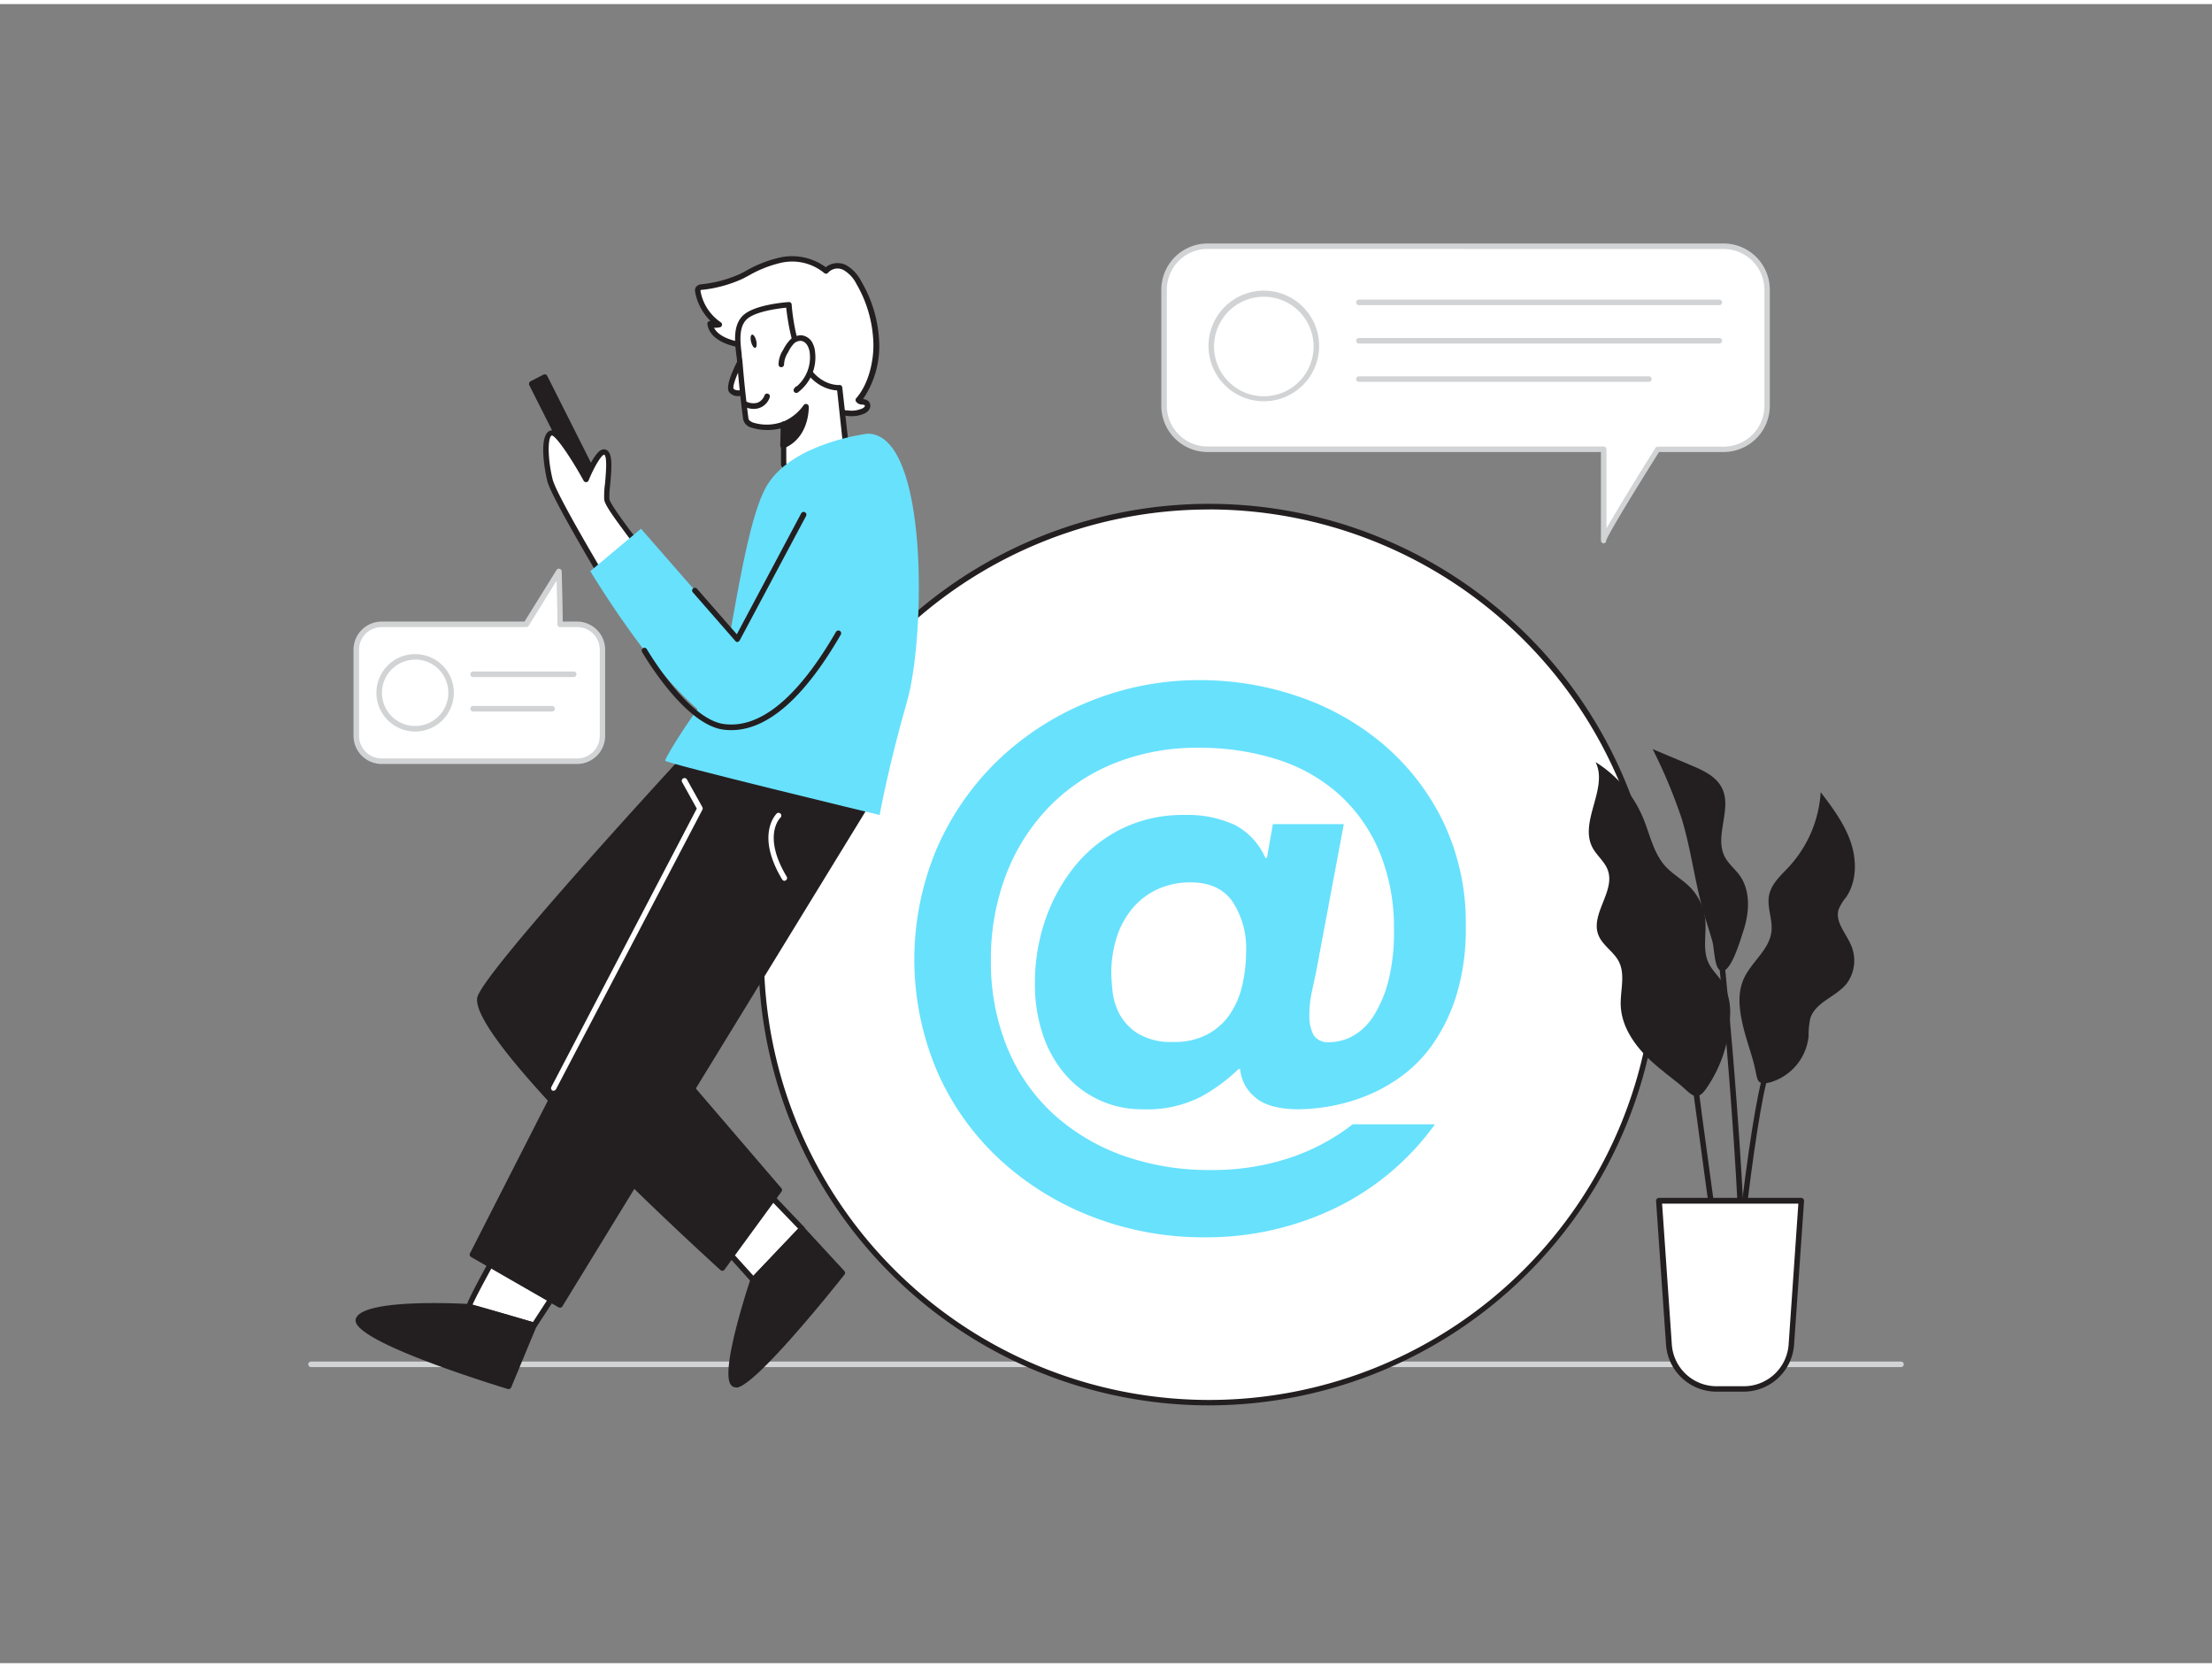<svg xmlns="http://www.w3.org/2000/svg" viewBox="0 0 400 300" width="406" height="306" class="illustration styles_illustrationTablet__1DWOa"><rect x="0" y="0" width="400" height="300" fill="#808080" stroke="none"/><g id="_239_mention_flatline" data-name="#239_mention_flatline"><path d="M343.76,246.47H56.24a.5.5,0,1,1,0-1H343.76a.5.5,0,0,1,0,1Z" fill="#d1d3d4"></path><circle cx="218.65" cy="171.89" r="81" fill="#fff"></circle><path d="M218.65,253.39a81.51,81.51,0,1,1,81.51-81.5A81.59,81.59,0,0,1,218.65,253.39Zm0-162a80.51,80.51,0,1,0,80.51,80.51A80.6,80.6,0,0,0,218.65,91.38Z" fill="#231f20"></path><path d="M259.48,202.57a47.91,47.91,0,0,1-18.22,15.24A53.56,53.56,0,0,1,217.89,223a55.62,55.62,0,0,1-20.38-3.72,52.48,52.48,0,0,1-16.73-10.36A47.89,47.89,0,0,1,169.47,193a51.62,51.62,0,0,1-.07-40.3,49.82,49.82,0,0,1,11.11-16A51.81,51.81,0,0,1,197,126.11a52.34,52.34,0,0,1,20.11-3.86,54.36,54.36,0,0,1,17.54,2.91,47.35,47.35,0,0,1,15.38,8.6,43.16,43.16,0,0,1,10.9,14,42.33,42.33,0,0,1,4.13,19,40.91,40.91,0,0,1-1.69,12.46,31.81,31.81,0,0,1-4.34,8.94,24.79,24.79,0,0,1-6,6,29.22,29.22,0,0,1-6.63,3.52,33.42,33.42,0,0,1-6.37,1.7,34.93,34.93,0,0,1-5.08.47q-5.69,0-8.13-2.3a7.39,7.39,0,0,1-2.57-5H224a32.08,32.08,0,0,1-6.77,5,21.37,21.37,0,0,1-10.57,2.3,18.2,18.2,0,0,1-14.09-6.37,21.29,21.29,0,0,1-4-7.17,28.51,28.51,0,0,1-1.42-9.21A34.9,34.9,0,0,1,189,165.66a32,32,0,0,1,5.35-9.75,25.39,25.39,0,0,1,8.47-6.78,25.09,25.09,0,0,1,11.38-2.5,20.41,20.41,0,0,1,9,1.76,12.22,12.22,0,0,1,5.62,6h.28l1.08-6.1H243l-5,26.69-.81,3.79a18.78,18.78,0,0,0-.41,3.93,7.47,7.47,0,0,0,.75,3.72,3.06,3.06,0,0,0,2.91,1.29,8.74,8.74,0,0,0,4.26-1.15,10.63,10.63,0,0,0,3.73-3.66,22.2,22.2,0,0,0,2.64-6.3,35.21,35.21,0,0,0,1-9.07,36,36,0,0,0-2.64-14.29,29.08,29.08,0,0,0-7.32-10.36,30.47,30.47,0,0,0-11.17-6.3,46.12,46.12,0,0,0-14.23-2.1,39.9,39.9,0,0,0-15.3,2.84,34.3,34.3,0,0,0-11.85,8,36.21,36.21,0,0,0-7.66,12.19,42.44,42.44,0,0,0-2.71,15.31,40.76,40.76,0,0,0,3,16,33.68,33.68,0,0,0,8.33,11.92,37.46,37.46,0,0,0,12.67,7.52A46.37,46.37,0,0,0,219,210.83a44,44,0,0,0,14.15-2.17,38,38,0,0,0,11.45-6.09Zm-44.16-43.75a14,14,0,0,0-6.1,1.29,13,13,0,0,0-4.53,3.52,15.61,15.61,0,0,0-2.78,5.21,21,21,0,0,0-.95,6.37q0,1.08.21,3.18a11.69,11.69,0,0,0,1.21,4.13,9.53,9.53,0,0,0,3.32,3.59,11.52,11.52,0,0,0,6.5,1.56,12.49,12.49,0,0,0,6.37-1.49,11.41,11.41,0,0,0,4.06-3.86,15.71,15.71,0,0,0,2.1-5.28,27.79,27.79,0,0,0,.61-5.76,15.4,15.4,0,0,0-2.43-8.94Q220.47,158.82,215.32,158.82Z" fill="#68e1fd"></path><rect x="101.52" y="66.77" width="2.62" height="24.45" transform="translate(-24.53 54.6) rotate(-26.69)" fill="#231f20"></rect><path d="M107.15,91a.5.5,0,0,1-.45-.28l-11-21.84a.46.46,0,0,1,0-.38.5.5,0,0,1,.24-.29L98.29,67a.5.5,0,0,1,.66.22l11,21.85a.5.5,0,0,1,0,.38.48.48,0,0,1-.25.29L107.37,91A.59.59,0,0,1,107.15,91ZM96.84,68.89l10.53,21,1.45-.73-10.53-21Z" fill="#231f20"></path><path d="M115.88,98.71c-.28-.86-5.92-7.7-6.13-9.19s1.06-7.6-.2-8.46S106,85.94,106,85.94s-4.92-9-6.33-8.38-1,5.54-.17,8.55S109.2,104,109.2,104Z" fill="#fff"></path><path d="M109.2,104.53h-.09a.48.48,0,0,1-.34-.24c-.37-.61-9-15-9.79-18-.44-1.71-1.66-8.26.47-9.15,1.39-.58,4.19,3.68,6.46,7.71.69-1.53,1.93-4,3-4.29a1,1,0,0,1,.87.13c1,.69.86,3,.56,6.21a17.59,17.59,0,0,0-.14,2.6c.11.79,2.5,4,3.92,5.93a20.52,20.52,0,0,1,2.18,3.17.5.5,0,0,1-.16.55l-6.68,5.32A.51.51,0,0,1,109.2,104.53ZM99.78,78c-.8.34-.74,4.44.17,8,.68,2.6,7.84,14.69,9.38,17.29l5.91-4.7c-.34-.54-1.15-1.63-1.87-2.6-2.32-3.13-4-5.42-4.11-6.39a15.7,15.7,0,0,1,.14-2.83c.14-1.59.46-4.89-.13-5.29h0c-.5,0-1.85,2.22-2.83,4.66a.51.51,0,0,1-.44.31.49.49,0,0,1-.46-.26C103.41,82.3,100.59,78.1,99.78,78Z" fill="#231f20"></path><path d="M91.39,223s-7,12.45-6.54,12.5,11.73,3.37,11.73,3.37,6.63-10.09,6.54-10.35S91.39,223,91.39,223Z" fill="#fff"></path><path d="M96.58,239.42a.35.35,0,0,1-.14,0c-4.43-1.3-11.18-3.27-11.66-3.35a.61.61,0,0,1-.4-.28c-.15-.29-.35-.69,6.58-13a.49.49,0,0,1,.64-.2c11.82,5.35,11.89,5.55,12,5.8s.19.49-6.58,10.8A.5.5,0,0,1,96.58,239.42Zm-11.13-4.24c1.94.51,8.32,2.38,10.92,3.15,2.15-3.29,5.34-8.21,6.1-9.57-1.43-.75-7-3.34-10.87-5.07C89.38,227.63,86.14,233.54,85.45,235.18Z" fill="#231f20"></path><path d="M84.85,235.54s-19.08-1-20,2.36,27.19,12,27.19,12l4.57-11Z" fill="#231f20"></path><path d="M92,250.44l-.15,0c-6.71-2.07-28.52-9.08-27.52-12.66s17.28-2.89,20.53-2.72l.11,0,11.74,3.38a.5.5,0,0,1,.31.26.53.53,0,0,1,0,.41l-4.57,11A.5.5,0,0,1,92,250.44ZM78.84,235.88c-6.53,0-13.1.58-13.54,2.15-.5,1.78,13.24,7.22,26.42,11.3l4.19-10.09L84.76,236C82.92,235.94,80.88,235.88,78.84,235.88Z" fill="#231f20"></path><polygon points="131.33 225.33 136.19 230.71 144.99 221.44 137.92 214.04 131.33 225.33" fill="#fff"></polygon><path d="M136.19,231.21h0a.46.46,0,0,1-.36-.17L131,225.67a.51.51,0,0,1-.06-.59l6.58-11.29a.51.51,0,0,1,.38-.25.51.51,0,0,1,.42.15l7.07,7.41a.49.49,0,0,1,0,.69l-8.8,9.26A.48.48,0,0,1,136.19,231.21ZM132,225.27l4.25,4.7,8.1-8.52L138,214.86Z" fill="#231f20"></path><path d="M136.19,230.71s-6.36,19.19-3,18.93,19.16-20.25,19.16-20.25L145,221.44Z" fill="#231f20"></path><path d="M133.1,250.14a1.15,1.15,0,0,1-.93-.46c-1.87-2.39,2.63-16.35,3.55-19.13a.52.52,0,0,1,.11-.19l8.8-9.26A.48.48,0,0,1,145,221h0a.52.52,0,0,1,.37.16l7.33,7.95a.5.5,0,0,1,0,.64c-1.63,2.07-16.06,20.17-19.51,20.43ZM136.63,231c-2.07,6.24-4.86,16.59-3.68,18.1a.16.16,0,0,0,.17.07c2.24-.17,12.44-12,18.55-19.72L145,222.17Z" fill="#231f20"></path><path d="M125.84,134.06S87.37,175.7,86.76,179.8c-1.17,7.95,43.86,48.76,43.86,48.76l10.31-14.08-26.8-31.24,35.22-48.15Z" fill="#231f20"></path><path d="M130.62,229.06a.51.51,0,0,1-.33-.13c-1.85-1.67-45.22-41.08-44-49.21.61-4.12,35.25-41.72,39.2-46a.48.48,0,0,1,.39-.15l23.51,1a.52.52,0,0,1,.43.28.49.49,0,0,1-.05.51l-35,47.84,26.54,30.94a.48.48,0,0,1,0,.61L131,228.86a.52.52,0,0,1-.35.2Zm-4.57-94.49c-15.42,16.7-38.37,42.42-38.79,45.3-.93,6.24,30.54,36.36,43.29,47.95l9.74-13.32-26.53-30.93a.51.51,0,0,1,0-.62l34.67-47.41Z" fill="#231f20"></path><polygon points="157.53 143.3 101.24 235.22 85.43 226.12 132.03 134.72 157.53 143.3" fill="#231f20"></polygon><path d="M101.24,235.72a.45.45,0,0,1-.25-.07l-15.81-9.09a.5.5,0,0,1-.19-.66l46.6-91.41a.49.49,0,0,1,.6-.24l25.5,8.58a.47.47,0,0,1,.31.3.5.5,0,0,1,0,.43l-56.3,91.92A.47.47,0,0,1,101.24,235.72Zm-15.15-9.79,15,8.62,55.71-91-24.5-8.24Z" fill="#231f20"></path><path d="M100.15,196.48a.46.46,0,0,1-.23,0,.5.5,0,0,1-.21-.68L126,145.47l-2.65-4.77a.49.49,0,0,1,.19-.68.5.5,0,0,1,.68.19l2.79,5a.54.54,0,0,1,0,.48l-26.46,50.52A.49.49,0,0,1,100.15,196.48Z" fill="#fff"></path><path d="M153.07,73.94a5.37,5.37,0,0,0,2.89-.29,1.72,1.72,0,0,0,.81-.56.75.75,0,0,0,0-.92c-.4-.38-1.22-.1-1.49-.58,2.25-2.57,3.27-6.73,3.23-10.06a23.21,23.21,0,0,0-3.13-11.16,6.46,6.46,0,0,0-2.53-2.72,2.76,2.76,0,0,0-3.41.6,9.63,9.63,0,0,0-8.16-2c-2.65.46-4.85,1.75-7.21,2.95a23.36,23.36,0,0,1-7.15,1.91.82.82,0,0,0-.65.31.77.77,0,0,0,0,.52,9.18,9.18,0,0,0,3.88,6,2.73,2.73,0,0,1-1.67-.14c.31,2.19,2.82,3.25,5,3.7,1.58.33,3.46.59,4.75,1.66s2.48,3,3.8,4.37a18.22,18.22,0,0,0,7.48,4.71c1.06.33,1.34.85,2.27,1.29A5.08,5.08,0,0,0,153.07,73.94Z" fill="#fff"></path><path d="M154,74.52a5.66,5.66,0,0,1-1-.08h0a5.48,5.48,0,0,1-1.5-.48,6.33,6.33,0,0,1-1-.62,3.62,3.62,0,0,0-1.19-.65,18.48,18.48,0,0,1-7.69-4.84,19.85,19.85,0,0,1-1.6-1.92,16.3,16.3,0,0,0-2.16-2.41,8.79,8.79,0,0,0-4-1.43L133.3,62c-1.85-.38-5-1.42-5.38-4.13a.49.49,0,0,1,.59-.55,9.77,9.77,0,0,1-2.8-5.23,1.3,1.3,0,0,1,.09-.86,1.33,1.33,0,0,1,1-.56,22.8,22.8,0,0,0,7-1.86l1-.52a22,22,0,0,1,6.32-2.48,10.31,10.31,0,0,1,8.21,1.77A3.42,3.42,0,0,1,153,47.2a7,7,0,0,1,2.74,2.92A23.56,23.56,0,0,1,159,61.53a17,17,0,0,1-2.94,9.9h0a1.7,1.7,0,0,1,1,.38,1.24,1.24,0,0,1,.09,1.56,2.15,2.15,0,0,1-1,.74A5.63,5.63,0,0,1,154,74.52Zm-.84-1.07a4.77,4.77,0,0,0,2.62-.27,1.2,1.2,0,0,0,.57-.38.26.26,0,0,0,0-.27,1,1,0,0,0-.44-.11,1.31,1.31,0,0,1-1.14-.59.5.5,0,0,1,.07-.57c2.34-2.68,3.14-6.91,3.1-9.72a22.61,22.61,0,0,0-3.06-10.92,6.09,6.09,0,0,0-2.32-2.52,2.29,2.29,0,0,0-2.78.44.5.5,0,0,1-.36.21.54.54,0,0,1-.39-.13,9.11,9.11,0,0,0-7.74-1.85,21.25,21.25,0,0,0-6,2.38l-1,.52a23.53,23.53,0,0,1-7.31,2c-.22,0-.28.06-.3.08s0,0,0,.18a8.67,8.67,0,0,0,3.66,5.61.51.51,0,0,1,.22.51.49.49,0,0,1-.38.39,3.13,3.13,0,0,1-1.06.08c.76,1.54,3,2.23,4.36,2.51l.56.11a9.84,9.84,0,0,1,4.41,1.65,15.69,15.69,0,0,1,2.3,2.57c.5.63,1,1.29,1.54,1.84a17.62,17.62,0,0,0,7.27,4.58,4.81,4.81,0,0,1,1.48.79,6.1,6.1,0,0,0,.86.53,4.28,4.28,0,0,0,1.24.39Z" fill="#231f20"></path><path d="M134.5,63.47s-3,5.4-2.24,6.42,3.07.13,3.07.13" fill="#fff"></path><path d="M133.55,70.88a2,2,0,0,1-1.68-.69c-.89-1.15,1.24-5.25,2.2-7a.49.49,0,0,1,.68-.19.5.5,0,0,1,.19.68c-1.49,2.65-2.55,5.39-2.28,5.87.42.54,1.86.21,2.49,0a.5.5,0,1,1,.36.93A6.05,6.05,0,0,1,133.55,70.88Z" fill="#231f20"></path><path d="M134.73,56.62c-2,1.93-1.13,5.62-.94,8.05q.42,5.11,1.07,10.22c.28,2.16,5.89,1.8,6.84,1.08v7.2s1.61,3.86,6,1.43,5.22-5.4,5.22-5.4l-1.1-9.86s-3.7.3-6.22-4-2.92-11-2.92-11S136.72,54.74,134.73,56.62Z" fill="#fff"></path><path d="M145,85.91a4,4,0,0,1-1.3-.22,4.49,4.49,0,0,1-2.47-2.33.58.58,0,0,1,0-.19V76.71a9.79,9.79,0,0,1-5.41-.14A2,2,0,0,1,134.37,75c-.44-3.39-.8-6.84-1.08-10.25,0-.41-.08-.85-.14-1.31-.28-2.39-.64-5.37,1.23-7.15h0c2.1-2,8-2.39,8.24-2.41A.51.51,0,0,1,143,54a.44.44,0,0,1,.16.34c0,.07.43,6.73,2.86,10.82,2.32,3.92,5.62,3.73,5.75,3.72a.49.49,0,0,1,.54.44l1.1,9.85a.46.46,0,0,1,0,.2c0,.13-.95,3.2-5.45,5.7A6.06,6.06,0,0,1,145,85.91Zm-2.81-2.85a3.49,3.49,0,0,0,1.85,1.69,4.2,4.2,0,0,0,3.39-.58c3.71-2.07,4.78-4.54,4.95-5l-1-9.31c-1.16-.06-4.08-.6-6.21-4.2s-2.81-9.07-3-10.76c-1.44.14-5.61.67-7.13,2.1h0c-1.51,1.43-1.18,4.13-.92,6.3,0,.47.11.93.14,1.35.28,3.39.64,6.83,1.07,10.2,0,.33.32.6.82.81a8.32,8.32,0,0,0,5.21-.07.5.5,0,0,1,.81.39Z" fill="#231f20"></path><path d="M134.76,72.34s2.77,1.43,4-1.41" fill="#fff"></path><path d="M136.31,73.2a4.08,4.08,0,0,1-1.78-.42.5.5,0,0,1-.22-.67.52.52,0,0,1,.68-.22,2.84,2.84,0,0,0,2,.19,2.27,2.27,0,0,0,1.27-1.35.49.49,0,0,1,.65-.26.51.51,0,0,1,.27.66,3,3,0,0,1-2.89,2.07Z" fill="#231f20"></path><path d="M141.22,65.18a4.65,4.65,0,0,1,.78-2.41,6.71,6.71,0,0,1,1.13-1.65,2.25,2.25,0,0,1,1.8-.69,2.08,2.08,0,0,1,1.42,1,3.89,3.89,0,0,1,.55,1.66,7.36,7.36,0,0,1-2.9,6.76l.17-.22" fill="#fff"></path><path d="M144,70.31a.49.49,0,0,1-.37-.16.5.5,0,0,1,0-.66l.17-.21a.5.5,0,0,1,.31-.18,6.93,6.93,0,0,0,2.32-6,3.44,3.44,0,0,0-.48-1.46,1.63,1.63,0,0,0-1.06-.74,1.75,1.75,0,0,0-1.39.56,6.35,6.35,0,0,0-1,1.53,4.34,4.34,0,0,0-.72,2.14.5.5,0,0,1-.47.53.49.49,0,0,1-.53-.47,5,5,0,0,1,.85-2.68,7.34,7.34,0,0,1,1.21-1.77,2.73,2.73,0,0,1,2.22-.83,2.56,2.56,0,0,1,1.77,1.19A4.39,4.39,0,0,1,147.4,63a7.92,7.92,0,0,1-3.11,7.22A.46.46,0,0,1,144,70.31Z" fill="#231f20"></path><path d="M141.7,76a9.15,9.15,0,0,0,4.05-3.22s.19,5.22-4.16,7.06Z" fill="#231f20"></path><path d="M141.59,80.31a.52.52,0,0,1-.29-.09.49.49,0,0,1-.21-.43L141.2,76a.49.49,0,0,1,.31-.45,8.62,8.62,0,0,0,3.8-3,.51.51,0,0,1,.56-.23.5.5,0,0,1,.38.46c0,.23.14,5.59-4.47,7.54A.65.65,0,0,1,141.59,80.31Zm.6-4L142.11,79a6.58,6.58,0,0,0,3-4.64A11.12,11.12,0,0,1,142.19,76.3Z" fill="#231f20"></path><ellipse cx="136.28" cy="60.96" rx="0.48" ry="1.23" transform="translate(-10.61 34.3) rotate(-13.81)" fill="#231f20"></ellipse><path d="M156.88,77.68s-13.18,1.57-18,9.06-7.13,35-9.59,37-9.14,12.58-9,13.08,38.78,9.82,38.78,9.82,1.59-8.88,4.94-20.48S168,77.68,156.88,77.68Z" fill="#68e1fd"></path><path d="M146.89,89.54c-.28.41-13.51,25.33-13.51,25.33l-17.47-20-9.17,7.67s15.63,26.14,25.6,28.66,30-34,29.42-37.83S150.81,83.92,146.89,89.54Z" fill="#68e1fd"></path><path d="M133.38,115.37a.52.52,0,0,1-.38-.17l-7.7-8.81a.5.5,0,0,1,0-.7.51.51,0,0,1,.71,0l7.23,8.27,11.64-21.87a.5.5,0,0,1,.88.48c-.16.29-12,22.5-12,22.5a.52.52,0,0,1-.38.26Z" fill="#231f20"></path><path d="M132.25,131.29a10.94,10.94,0,0,1-1.51-.1c-7-1-14.3-13.45-14.61-14a.5.5,0,1,1,.86-.5c.08.12,7.38,12.59,13.89,13.49s13.37-4.7,20.29-16.66a.51.51,0,0,1,.69-.18.49.49,0,0,1,.18.68C145.41,125.5,138.76,131.29,132.25,131.29Z" fill="#231f20"></path><path d="M141.87,158.54a.5.5,0,0,1-.43-.25c-4.86-8.09-1.12-11.76-1-11.91a.5.5,0,1,1,.69.73c-.14.13-3.28,3.32,1.13,10.67a.49.49,0,0,1-.18.68A.46.46,0,0,1,141.87,158.54Z" fill="#fff"></path><path d="M312.85,183a11,11,0,0,0-1.25-5.9c-.79-1.31-2-2.35-2.65-3.73-1.12-2.4-.33-5.21-.59-7.84a9.75,9.75,0,0,0-2.76-5.85c-1.37-1.39-3.15-2.34-4.46-3.79-2.15-2.38-2.77-5.72-4-8.69a21.81,21.81,0,0,0-8.61-10.13c2.35,4.72-3,10.73-.58,15.41.77,1.49,2.24,2.57,2.8,4.15,1.36,3.8-3.17,7.91-1.72,11.68.72,1.88,2.74,3,3.67,4.76,1.27,2.4.28,5.32.38,8,.14,3.75,2.42,7.1,5.13,9.7,1.69,1.61,3.57,3,5.39,4.47,2.18,1.75,3.1,3.58,5,.78A24.13,24.13,0,0,0,312.85,183Z" fill="#231f20"></path><path d="M315.28,185.14c-.7-2.9-1.2-6,0-8.78,1.33-3.1,4.66-5.28,5.05-8.63.26-2.2-.85-4.42-.42-6.58s2.21-3.65,3.67-5.24a21.94,21.94,0,0,0,5.66-13.4c2.11,2.77,4.24,5.62,5.39,8.91s1.17,7.17-.78,10.06a8.94,8.94,0,0,0-1.37,2.23c-.66,2.14,1.17,4.13,2.11,6.16a7,7,0,0,1-.66,7.26c-1.92,2.39-5.61,3.32-6.56,6.24a14.44,14.44,0,0,0-.32,3.3,9.71,9.71,0,0,1-7,8.32c-2.27.55-2.22-.35-2.63-2.26C316.88,190.17,315.9,187.7,315.28,185.14Z" fill="#231f20"></path><path d="M308.07,164.29c-1.61-5.58-2.26-11.39-3.95-16.94a93.52,93.52,0,0,0-5.27-12.63l6.91,2.91c2.21.94,4.61,2,5.66,4.21,1.81,3.77-1.45,8.6.46,12.32.67,1.31,1.88,2.25,2.74,3.44,2,2.86,1.72,6.79.6,10.11-.48,1.43-2.57,8.82-4.44,6.77-.75-.82-.82-3.89-1.13-5C309.16,167.73,308.57,166,308.07,164.29Z" fill="#231f20"></path><path d="M311.94,238.28c-1.37-9.1-5.69-41.2-5.73-41.52l1-.13c0,.32,4.36,32.4,5.73,41.5Z" fill="#231f20"></path><path d="M313.37,246.89h-1c.08-11.52,4.77-52.3,7.16-54.91l.74.68C318.21,194.91,313.46,234.49,313.37,246.89Z" fill="#231f20"></path><path d="M315.71,244.83l-1-.05c1-23.31-3.91-72.28-4-72.77l1-.1C311.79,172.41,316.75,221.44,315.71,244.83Z" fill="#231f20"></path><path d="M300,216.35h25.72l-1.8,26a8.59,8.59,0,0,1-8.57,8h-5a8.59,8.59,0,0,1-8.57-8Z" fill="#fff"></path><path d="M315.36,250.91h-5a9.14,9.14,0,0,1-9.09-8.49l-1.8-26a.49.49,0,0,1,.14-.38.52.52,0,0,1,.38-.17h25.72a.52.52,0,0,1,.38.17.53.53,0,0,1,.14.38l-1.8,26A9.15,9.15,0,0,1,315.36,250.91Zm-14.8-34,1.76,25.49a8.11,8.11,0,0,0,8.06,7.53h5a8.12,8.12,0,0,0,8.06-7.53l1.76-25.49Z" fill="#231f20"></path><path d="M311.68,43.77h-93.3a7.87,7.87,0,0,0-7.87,7.87v21a7.87,7.87,0,0,0,7.87,7.87H290V97c0-.75,6.12-10.61,9.77-16.45h11.92a7.87,7.87,0,0,0,7.87-7.87v-21A7.87,7.87,0,0,0,311.68,43.77Z" fill="#fff"></path><path d="M290,97.51a.52.52,0,0,1-.5-.53h0V81H218.38A8.38,8.38,0,0,1,210,72.66v-21a8.38,8.38,0,0,1,8.37-8.37h93.3a8.37,8.37,0,0,1,8.37,8.37v21A8.37,8.37,0,0,1,311.68,81H300c-8.52,13.59-9.47,15.68-9.55,16v0A.48.48,0,0,1,290,97.51ZM218.38,44.27A7.38,7.38,0,0,0,211,51.64v21A7.38,7.38,0,0,0,218.38,80H290a.5.5,0,0,1,.5.5V94.81c1.15-2,3.6-6.16,8.85-14.54a.49.49,0,0,1,.42-.24h11.92a7.38,7.38,0,0,0,7.37-7.37v-21a7.38,7.38,0,0,0-7.37-7.37Z" fill="#d1d3d4"></path><circle cx="228.6" cy="61.87" r="9.45" fill="#fff"></circle><path d="M228.6,71.82a10,10,0,1,1,9.94-9.95A10,10,0,0,1,228.6,71.82Zm0-18.9a9,9,0,1,0,8.94,8.95A9,9,0,0,0,228.6,52.92Z" fill="#d1d3d4"></path><path d="M310.91,54.44H245.74a.5.5,0,0,1-.5-.5.5.5,0,0,1,.5-.5h65.17a.5.5,0,0,1,.5.5A.5.5,0,0,1,310.91,54.44Z" fill="#d1d3d4"></path><path d="M310.91,61.38H245.74a.5.5,0,0,1-.5-.5.5.5,0,0,1,.5-.5h65.17a.5.5,0,0,1,.5.5A.5.5,0,0,1,310.91,61.38Z" fill="#d1d3d4"></path><path d="M298.17,68.31H245.74a.5.5,0,0,1-.5-.5.5.5,0,0,1,.5-.5h52.43a.5.5,0,0,1,.5.5A.5.5,0,0,1,298.17,68.31Z" fill="#d1d3d4"></path><path d="M104.35,112.16h-3.08c0-4-.2-9.56-.2-9.56l-5.94,9.56H69a4.58,4.58,0,0,0-4.58,4.57v15.6A4.57,4.57,0,0,0,69,136.9h35.37a4.57,4.57,0,0,0,4.58-4.57v-15.6A4.58,4.58,0,0,0,104.35,112.16Z" fill="#fff"></path><path d="M104.35,137.41H69a5.09,5.09,0,0,1-5.07-5.08v-15.6A5.08,5.08,0,0,1,69,111.66H94.85l5.79-9.33a.53.53,0,0,1,.56-.22.51.51,0,0,1,.37.47s.16,5.21.19,9.08h2.59a5.09,5.09,0,0,1,5.08,5.07v15.6A5.09,5.09,0,0,1,104.35,137.41ZM69,112.66a4.08,4.08,0,0,0-4.07,4.07v15.6A4.08,4.08,0,0,0,69,136.41h35.38a4.08,4.08,0,0,0,4.08-4.08v-15.6a4.08,4.08,0,0,0-4.08-4.07h-3.08a.5.5,0,0,1-.5-.5c0-2.58-.1-5.92-.15-7.89l-5.06,8.16a.52.52,0,0,1-.43.23Z" fill="#d1d3d4"></path><circle cx="75.07" cy="124.53" r="6.51" fill="#fff"></circle><path d="M75.07,131.54a7,7,0,1,1,7-7A7,7,0,0,1,75.07,131.54Zm0-13a6,6,0,1,0,6,6A6,6,0,0,0,75.07,118.52Z" fill="#d1d3d4"></path><path d="M103.74,121.69H85.55a.5.5,0,0,1,0-1h18.19a.5.5,0,1,1,0,1Z" fill="#d1d3d4"></path><path d="M99.84,127.92H85.55a.51.51,0,0,1-.5-.5.5.5,0,0,1,.5-.5H99.84a.5.5,0,0,1,.5.5A.5.5,0,0,1,99.84,127.92Z" fill="#d1d3d4"></path></g></svg>